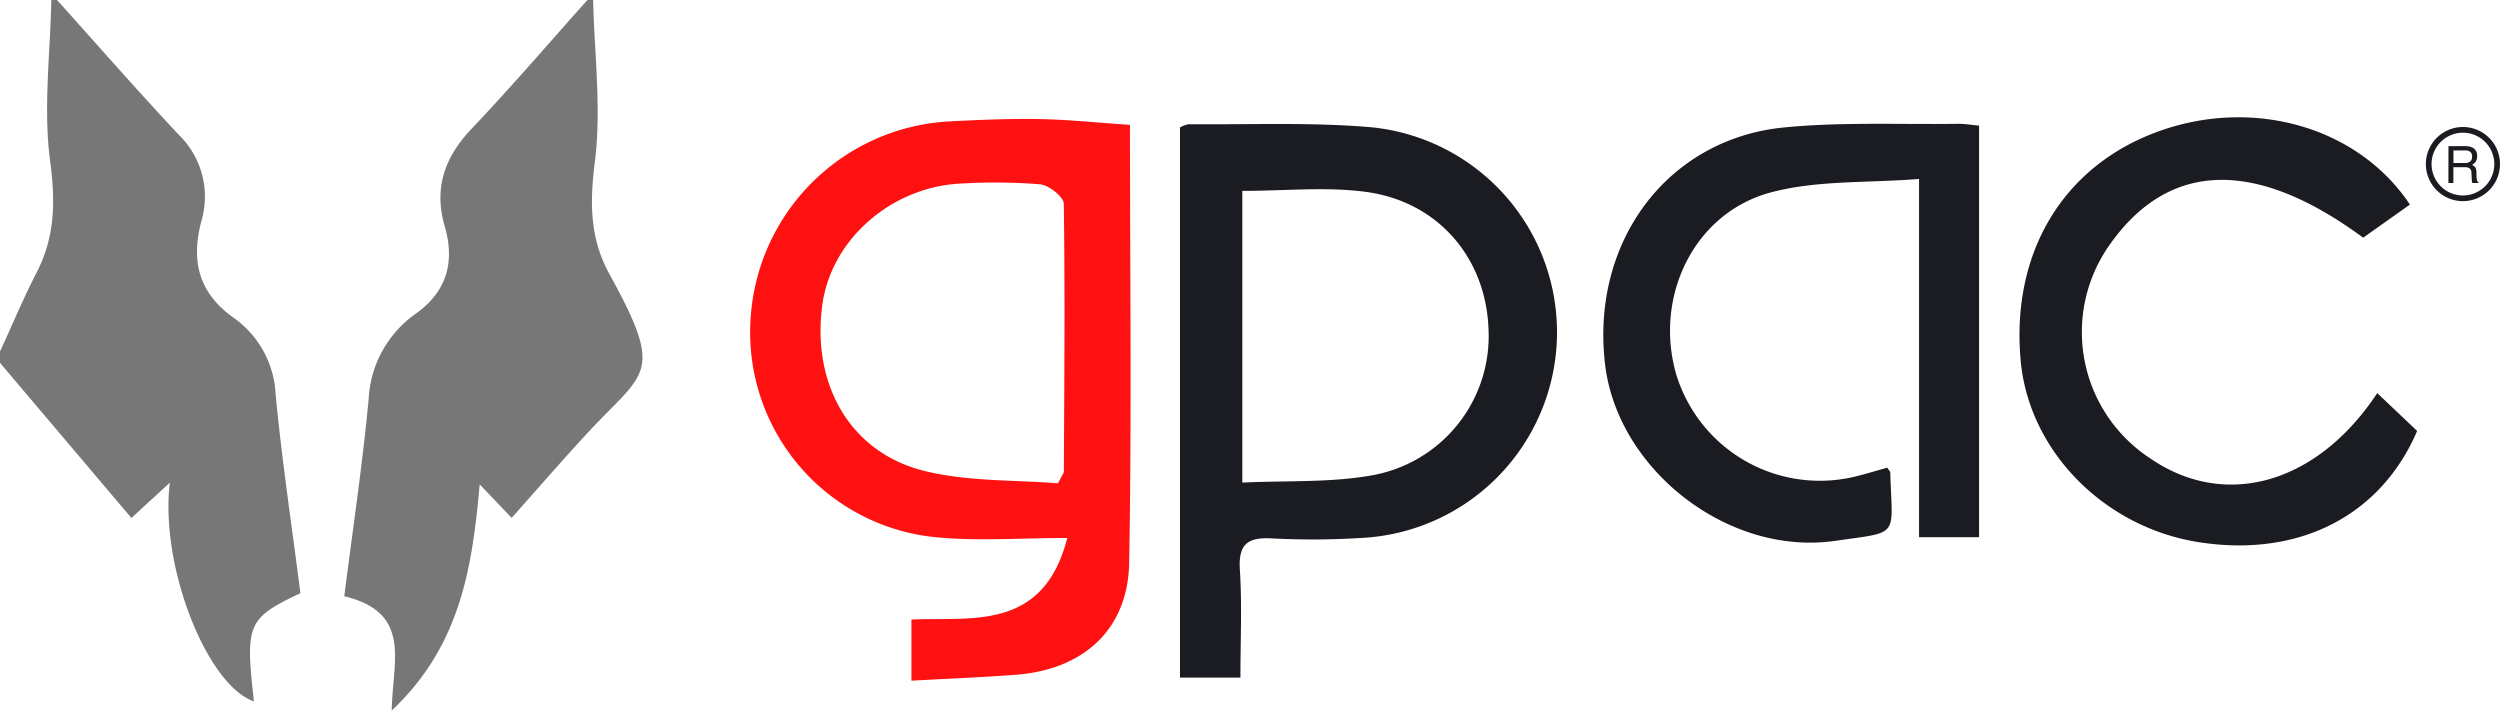 <svg xmlns="http://www.w3.org/2000/svg" width="285" height="81" viewBox="0 0 285 81"><defs><style>.a{fill:#1a1c21;}.b{fill:#ff1112;}.c{fill:#777;}</style></defs><g transform="translate(85.529 13.373)"><path class="a" d="M313.147,61.242c-1.344.372-2.578.759-3.834,1.054a17.119,17.119,0,0,1-20.2-11.615c-2.6-8.8,1.92-18.43,10.721-20.807,5.265-1.423,11.009-1.07,16.938-1.546V69.167h6.842V22.249c-.923-.084-1.663-.218-2.4-.207-6.6.092-13.247-.226-19.8.41-13.4,1.3-22.123,13.145-20.427,27.084C282.444,61.5,295.034,71.34,307.2,69.585c7.478-1.078,6.505-.309,6.289-7.816C313.491,61.677,313.38,61.589,313.147,61.242Zm55.861-8.5c-6.9,10.435-17.43,13.307-25.955,7.391a17.2,17.2,0,0,1-4.538-24.319c6.715-9.538,16.58-9.864,28.885-.79l5.33-3.774c-5.879-8.843-17.793-12.236-28.581-8.374-10.926,3.911-16.912,13.823-15.793,26.154.932,10.277,9.467,18.992,20.271,20.7,11.359,1.793,20.753-2.934,24.927-12.673Z" transform="translate(-183.529 -21.3)"/><path class="b" d="M174.492,22.262c0,16.815.207,33.381-.092,49.939-.137,7.585-5.2,12.152-12.869,12.745-3.874.3-7.761.447-11.952.681V78.655c6.87-.3,15.031,1.363,17.765-9.295-5.363,0-10.133.369-14.827-.072a23.448,23.448,0,0,1-21.3-24.371,23.993,23.993,0,0,1,22.554-23.043c3.455-.181,6.921-.332,10.377-.271C167.477,21.663,170.8,22.014,174.492,22.262Zm-8.208,40.866c.493-.966.672-1.154.672-1.342.047-10.177.142-20.355-.008-30.53-.012-.787-1.691-2.11-2.7-2.216a63.89,63.89,0,0,0-8.759-.1c-8.082.265-15.072,6.341-16.076,13.889-1.2,9.012,3.167,16.764,11.59,18.872C156.02,62.957,161.407,62.721,166.284,63.128Z" transform="translate(-131.205 -21.401)"/><path class="a" d="M213.443,85.581h-6.892V22.873a2.744,2.744,0,0,1,1-.374c6.919.063,13.872-.248,20.748.34a23.481,23.481,0,0,1-1.159,46.829,89.3,89.3,0,0,1-10.055.05c-2.778-.166-3.9.6-3.707,3.581C213.635,77.269,213.443,81.267,213.443,85.581Zm.215-22.229c5.034-.239,9.919.018,14.618-.8a16.114,16.114,0,0,0,13.451-16.61c-.251-8.146-5.72-14.64-14.024-15.736-4.537-.6-9.218-.107-14.045-.107Z" transform="translate(-157.563 -21.71)"/><g transform="translate(191.019 1.105)"><path class="a" d="M429.226,31.452a4.226,4.226,0,1,1,4.226-4.226A4.231,4.231,0,0,1,429.226,31.452Zm0-7.8a3.576,3.576,0,1,0,3.576,3.576A3.58,3.58,0,0,0,429.226,23.65Z" transform="translate(-425 -23)"/><g transform="translate(2.578 2.184)"><path class="a" d="M428.965,26.359h1.908a1.88,1.88,0,0,1,.778.14.994.994,0,0,1,.581.992,1.112,1.112,0,0,1-.156.617,1.127,1.127,0,0,1-.436.386.854.854,0,0,1,.37.263.943.943,0,0,1,.138.529l.02.563a1.7,1.7,0,0,0,.04.357.35.35,0,0,0,.183.257v.094h-.7a.49.49,0,0,1-.045-.14,2.623,2.623,0,0,1-.029-.332l-.034-.7a.59.59,0,0,0-.3-.551,1.189,1.189,0,0,0-.5-.077h-1.257v1.8h-.569Zm1.847,1.923a1.049,1.049,0,0,0,.615-.16.66.66,0,0,0,.226-.577.624.624,0,0,0-.317-.612,1.01,1.01,0,0,0-.453-.086h-1.35v1.434Z" transform="translate(-428.965 -26.359)"/></g></g></g><path class="c" d="M88.735,0c.138,6.174.965,12.434.192,18.493-.589,4.618-.566,8.694,1.654,12.726,6.355,11.546,4.1,11.043-2.374,18.02-2.991,3.224-5.865,6.554-8.763,9.8L75.8,55.216C74.951,64.883,73.53,73.695,65.775,81c.066-5.54,2.4-11.156-5.411-13.025.953-7.518,2.066-14.942,2.773-22.4a12.687,12.687,0,0,1,5.37-9.809c3.548-2.523,4.489-5.9,3.314-9.936-1.274-4.377-.032-7.908,3.081-11.179C79.43,9.89,83.7,4.894,88.085,0Z" transform="translate(-21.117)"/><path class="c" d="M6.5,0c4.613,5.127,9.151,10.323,13.869,15.353a9.834,9.834,0,0,1,2.6,9.813c-1.227,4.568-.333,8.213,3.649,11.048a11.315,11.315,0,0,1,4.8,8.712c.732,7.672,1.885,15.3,2.831,22.695-6.053,2.871-6.3,3.518-5.3,12.331C23.69,78.2,18.21,64.711,19.358,55.027L14.979,59.05,0,41.365V40.073c1.382-3,2.657-6.062,4.172-9C6.274,27,6.332,23,5.718,18.4c-.8-6.022.013-12.258.133-18.4Z"/></svg>